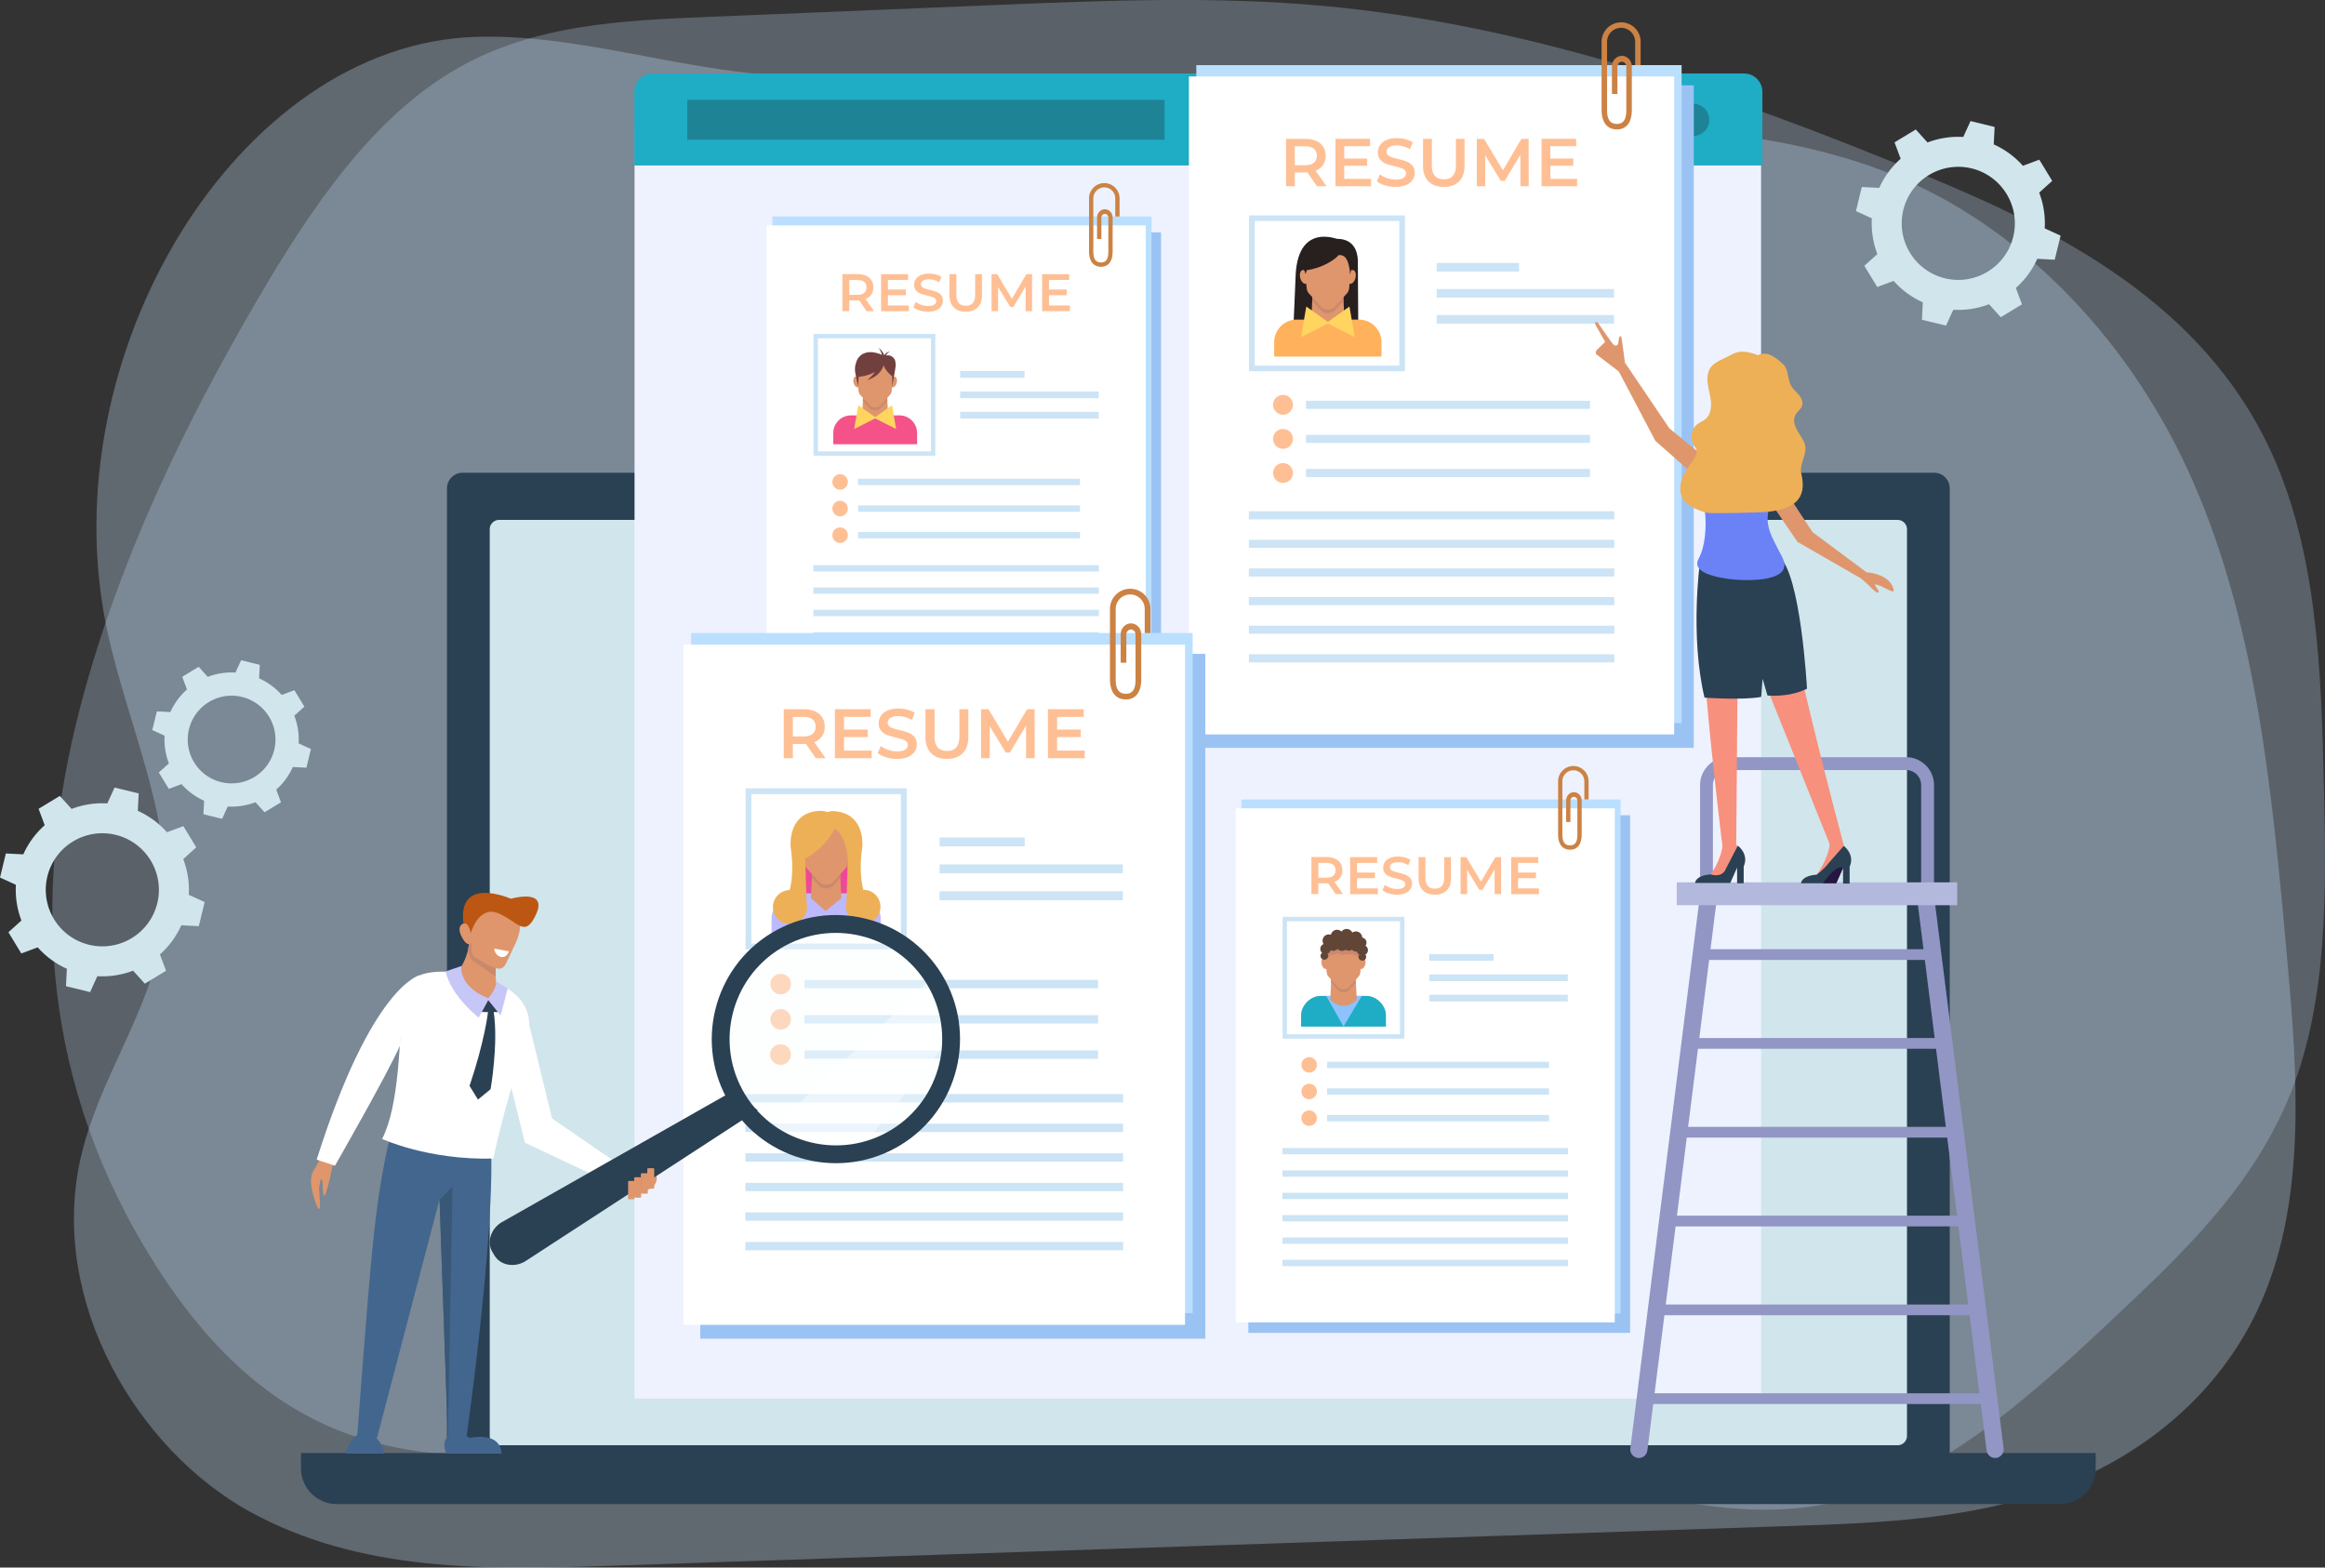 <svg width="485" height="327" fill="none" xmlns="http://www.w3.org/2000/svg"><rect width="100%" height="100%" fill="#333333" stroke="none"/><path opacity=".26" d="M16.962 146.628c8.014-30.167 21.452-57.91 36.606-83.891C64.888 43.32 77.902 24.081 95.846 14.01c15.779-8.859 33.769-9.731 51.195-10.457 20.231-.834 40.469-1.668 60.7-2.51 22.704-.935 45.462-1.877 68.119.17 42.981 3.884 84.787 18.412 125.512 35.28 28.067 11.624 58.042 26.646 72.361 57.694 9.729 21.115 10.51 46.247 11.051 70.329.487 21.463.819 43.837-6.847 63.269-7.604 19.27-22.101 33.165-36.119 46.356-18.16 17.084-37.34 34.732-60.128 39.451-21.213 4.395-42.719-3.004-63.73-8.596-63.567-16.922-125.45-13.531-189.481-3.769-40.508 6.171-70.947 2.943-96.75-38.478-22.07-35.427-25.902-74.198-14.767-116.121z" fill="#CAE5FF"/><path opacity=".3" d="M267.808 19.749c23.801 1.63 47.571 3.784 71.341 5.947 18.933 1.722 38.105 3.498 56.056 10.882 25.749 10.589 47.965 32.886 61.118 61.331 14.234 30.778 17.626 66.784 20.756 101.725 2.172 24.251 4.104 50.14-5.309 71.789-8.57 19.71-25.509 32.724-43.328 39.165-17.813 6.441-36.683 7.113-55.291 7.746-81.913 2.765-163.826 5.523-245.731 8.288-25.593.865-52.254 1.475-75.475-11.385-23.221-12.859-41.644-43.59-35.238-73.148 3.702-17.084 14.86-31.094 17.356-48.487 3.06-21.286-7.403-41.598-11.8-62.552C10.386 74.353 49.41 9.338 99.145 7.692c20.965-.695 42.154 6.836 63.127 8.056 35.153 2.054 70.375 1.591 105.536 4z" fill="#CAE5FF"/><path d="M41.466 193.2l1.229-5.028-3.315-1.514a18.01 18.01 0 00-1.152-7.453l2.713-2.448-2.69-4.425-3.423 1.274a17.915 17.915 0 00-6.081-4.464l.185-3.638-5.03-1.228-1.515 3.313a18.049 18.049 0 00-7.457 1.151l-2.45-2.711-4.428 2.688 1.275 3.422a17.909 17.909 0 00-4.466 6.078l-3.64-.186L0 183.052l3.315 1.513a18.005 18.005 0 001.152 7.453l-2.713 2.449 2.69 4.425 3.423-1.274a17.928 17.928 0 006.081 4.464l-.185 3.638 5.03 1.228 1.515-3.314c2.496.147 5.03-.231 7.457-1.15l2.442 2.711 4.428-2.688-1.275-3.422a17.918 17.918 0 004.467-6.078l3.64.193zm-23.036 3.839c-6.313-1.615-10.123-8.033-8.515-14.343 1.615-6.31 8.036-10.117 14.35-8.511 6.313 1.614 10.123 8.033 8.516 14.343-1.608 6.31-8.037 10.125-14.35 8.511zM428.619 54.18l1.229-5.028-3.315-1.514a18.014 18.014 0 00-1.151-7.453l2.712-2.449-2.689-4.425-3.424 1.274a17.927 17.927 0 00-6.081-4.464l.185-3.638-5.03-1.228-1.515 3.314a18.033 18.033 0 00-7.457 1.15l-2.45-2.71-4.428 2.687 1.275 3.422a17.924 17.924 0 00-4.466 6.078l-3.64-.185-1.221 5.02 3.315 1.514a17.998 17.998 0 001.152 7.453l-2.713 2.448 2.689 4.426 3.424-1.275a17.929 17.929 0 006.081 4.464l-.185 3.638 5.031 1.228 1.514-3.313a18.035 18.035 0 007.457-1.151l2.442 2.71 4.428-2.687-1.275-3.421a17.914 17.914 0 004.467-6.079l3.639.194zm-23.036 3.838c-6.313-1.614-10.123-8.032-8.515-14.342 1.615-6.31 8.036-10.118 14.35-8.512 6.313 1.615 10.123 8.033 8.516 14.343-1.608 6.31-8.037 10.125-14.351 8.511zM63.915 160.144l.95-3.9-2.573-1.174a13.83 13.83 0 00-.896-5.777l2.102-1.892-2.087-3.43-2.65.989a13.88 13.88 0 00-4.714-3.46l.147-2.819-3.903-.958-1.174 2.572a13.855 13.855 0 00-5.78.896l-1.894-2.101-3.43 2.086.988 2.649a13.868 13.868 0 00-3.462 4.711l-2.82-.147-.959 3.9 2.574 1.174a13.834 13.834 0 00.896 5.778l-2.102 1.892 2.087 3.429 2.65-.989a13.868 13.868 0 004.714 3.46l-.147 2.819 3.903.958 1.174-2.572a13.84 13.84 0 005.78-.896l1.894 2.101 3.43-2.085-.988-2.649a13.872 13.872 0 003.462-4.712l2.828.147zm-17.866 2.981c-4.9-1.251-7.851-6.232-6.6-11.121 1.252-4.889 6.237-7.847 11.128-6.596 4.9 1.251 7.851 6.233 6.6 11.122-1.252 4.889-6.229 7.847-11.128 6.595z" fill="#D1E5EC"/><path d="M403.458 311.321H96.502a3.27 3.27 0 01-3.26-3.259V101.871a3.27 3.27 0 013.26-3.259h306.956a3.27 3.27 0 013.261 3.259v206.191c-.007 1.792-1.476 3.259-3.261 3.259z" fill="#2A4053"/><path d="M395.847 301.482H104.114a1.962 1.962 0 01-1.955-1.954V110.406c0-1.074.881-1.954 1.955-1.954h291.733c1.074 0 1.955.88 1.955 1.954v189.122a1.962 1.962 0 01-1.955 1.954z" fill="#D1E5EC"/><path d="M62.787 303.104v3.221c0 4.085 3.346 7.422 7.426 7.422H429.74c4.088 0 7.426-3.345 7.426-7.422v-3.221H62.786z" fill="#2A4053"/><path d="M367.363 25.456H132.366V291.75h234.997V25.456z" fill="#EEF2FF"/><path d="M367.641 34.523V19.162c0-2.109-1.723-3.839-3.825-3.839H136.145c-2.102 0-3.825 1.73-3.825 3.839v15.361h235.321z" fill="#1FACC5"/><path d="M242.933 20.838h-99.57v8.318h99.57v-8.318z" fill="#1F8396"/><path d="M341.854 28.36a3.36 3.36 0 10-3.362-3.36 3.36 3.36 0 003.362 3.36z" fill="#9CB777"/><path d="M333.871 25a3.363 3.363 0 01-3.361 3.36 3.363 3.363 0 01-3.362-3.36 3.363 3.363 0 013.362-3.36 3.363 3.363 0 013.361 3.36z" fill="#FFCF61"/><path d="M353.198 28.36a3.36 3.36 0 10-3.362-3.36 3.36 3.36 0 003.362 3.36z" fill="#1F8396"/><path d="M340.046 170.061h-79.641v107.98h79.641v-107.98z" fill="#9AC3F4"/><path d="M338.052 166.771H258.96V274.01h79.092V166.771z" fill="#BBDFFF"/><path d="M336.846 168.617h-79.092v107.239h79.092V168.617z" fill="#fff"/><path d="M294.391 220.085c.317 1.506 1.499 2.626 2.905 2.626 1.407 0 2.589-1.12 2.906-2.626h-5.811z" fill="#fff"/><path d="M278.627 186.512l-1.577-2.263c-.069.008-.162.008-.301.008h-1.747v2.247h-1.437v-7.723h3.176c.672 0 1.252.108 1.746.332.495.224.881.54 1.144.95.263.409.394.903.394 1.467 0 .579-.139 1.081-.425 1.499a2.507 2.507 0 01-1.221.934l1.778 2.533h-1.53v.016zm-.518-6.109c-.325-.263-.796-.394-1.422-.394h-1.677v3.081h1.677c.626 0 1.097-.131 1.422-.401.324-.271.487-.649.487-1.143 0-.495-.163-.881-.487-1.143zm9.327 4.912v1.204h-5.796v-7.723h5.641v1.205h-4.203v2.008h3.732v1.182h-3.732v2.131h4.358v-.007zm2.272 1.058c-.556-.17-.997-.394-1.322-.672l.495-1.112c.317.247.703.455 1.167.61.464.154.919.239 1.383.239.572 0 1.005-.092 1.283-.278.286-.185.425-.425.425-.726a.696.696 0 00-.24-.548 1.612 1.612 0 00-.602-.34c-.24-.085-.572-.17-.997-.278a11.615 11.615 0 01-1.43-.417 2.264 2.264 0 01-.935-.657c-.263-.301-.394-.702-.394-1.204 0-.425.116-.811.348-1.167.232-.347.579-.625 1.051-.834.463-.208 1.043-.309 1.715-.309.472 0 .935.062 1.391.178.456.116.85.286 1.183.51l-.456 1.112a4.706 4.706 0 00-1.059-.456 4.115 4.115 0 00-1.074-.154c-.564 0-.989.092-1.268.285-.278.193-.417.448-.417.765a.67.67 0 00.24.541c.154.139.355.247.602.332.24.077.572.17.997.278.572.131 1.044.27 1.414.417.371.147.681.363.943.656.263.294.394.688.394 1.19 0 .425-.116.811-.347 1.158-.232.348-.58.618-1.051.827-.472.208-1.044.309-1.724.309a5.834 5.834 0 01-1.715-.255zm7.102-.649c-.595-.602-.897-1.46-.897-2.572v-4.356h1.438v4.302c0 1.514.656 2.271 1.962 2.271s1.955-.757 1.955-2.271v-4.302h1.415v4.356c0 1.12-.294 1.977-.889 2.572-.595.602-1.422.896-2.488.896-1.067.008-1.901-.294-2.496-.896zm14.976.788l-.008-5.121-2.542 4.24h-.642l-2.542-4.17v5.051h-1.368v-7.724h1.182l3.068 5.121 3.014-5.121h1.182l.008 7.724h-1.352zm9.242-1.197v1.204h-5.796v-7.723h5.641v1.205h-4.203v2.008h3.732v1.182h-3.732v2.131h4.358v-.007zm-46.319 42.37a1.614 1.614 0 11-3.228 0 1.614 1.614 0 013.228 0z" fill="#FFBF94"/><path d="M323.13 227.029h-46.296v1.32h46.296v-1.32z" fill="#CCE4F5"/><path d="M274.709 222.132a1.614 1.614 0 11-3.228 0 1.614 1.614 0 013.228 0z" fill="#FFBF94"/><path d="M323.13 221.475h-46.296v1.321h46.296v-1.321z" fill="#CCE4F5"/><path d="M273.086 234.86a1.615 1.615 0 100-3.23 1.615 1.615 0 000 3.23z" fill="#FFBF94"/><path d="M323.13 232.589h-46.296v1.321h46.296v-1.321z" fill="#CCE4F5"/><path d="M289.113 214.146v-2.379c0-2.047-1.978-4.024-4.026-4.024h-9.652c-2.048 0-4.026 1.977-4.026 4.024v2.379h17.704z" fill="#1FACC5"/><path d="M284.075 207.743l-3.895.031-.008-.038-3.524.023 3.617 6.364v-.008l3.81-6.372z" fill="#8EC2FE"/><path d="M276.988 200.73c.193.611.062 1.229-.286 1.375-.347.147-.788-.231-.973-.849-.194-.61-.062-1.228.286-1.375.347-.139.788.239.973.849zm6.53 0c-.193.611-.062 1.229.286 1.375.348.147.788-.231.974-.849.193-.61.062-1.228-.286-1.375-.348-.139-.781.239-.974.849zm-.719 3.322h-5.084l-.217 4.502s2.682 2.866 5.526 0l-.225-4.502z" fill="#DF966C"/><path d="M282.668 201.657l.464-3.244-2.836-.2v-.008h-.078v.008l-3.129.224.765 3.22-.186 3.29 1.515 1.661s.324.355 1.035.363h.078c.711-.008 1.035-.363 1.035-.363l1.507-1.668-.17-3.283z" fill="#CA896C"/><path d="M281.478 196.768l-.68-.085-.541.904h-.039v.008l-3.979.286.51 4.935s.023.486.309.834l2.125 2.348s.324.355 1.035.363h.078c.711-.008 1.035-.363 1.035-.363l2.125-2.348c.286-.34.309-.834.309-.834l.51-4.935-2.797-1.113z" fill="#DF966C"/><path d="M284.314 199.587a5.676 5.676 0 01-.34-1.668 4.44 4.44 0 01.201-1.506 1.316 1.316 0 00-1.314-1.282c-.278 0-.533.085-.749.239a1.312 1.312 0 00-2.257-.208 1.322 1.322 0 00-.919-.379c-.634 0-1.159.448-1.291 1.043a1.301 1.301 0 00-.425-.077c-.324 0-.626.123-.85.317.077.339.131.687.147 1.042.039.788-.155 1.537-.495 2.209.325.131.634.294.92.487 0-.008-.008-.008-.008-.016.325-.131.564-.401.649-.749.163.077.348.131.549.131.355 0 .68-.154.912-.394a1.243 1.243 0 001.669.17c.193.124.425.201.672.201.24 0 .464-.069.657-.193.232.239.549.386.904.386.054 0 .101-.008.155-.015.046.278.224.51.471.633-.008.008-.015.023-.023.031.247-.147.502-.286.765-.402z" fill="#CA896C"/><path d="M285.357 198.205c0-.386-.208-.726-.517-.919.139-.178.216-.402.216-.649 0-.533-.386-.973-.897-1.058a1.31 1.31 0 00-2.063-1.043 1.311 1.311 0 00-2.256-.208 1.324 1.324 0 00-.92-.379c-.633 0-1.159.448-1.29 1.043a1.31 1.31 0 00-.425-.077c-.727 0-1.314.587-1.314 1.313 0 .262.077.502.209.703-.402.162-.68.556-.68 1.011 0 .332.146.618.378.819a.793.793 0 00.464 1.437.796.796 0 00.657-1.244c.324-.131.564-.402.649-.749.17.077.348.131.548.131.356 0 .681-.154.912-.394a1.239 1.239 0 001.67.17 1.212 1.212 0 001.329.008c.231.239.548.386.904.386.054 0 .1-.008.154-.015a.868.868 0 00.472.633.795.795 0 00.633 1.274.794.794 0 00.634-1.274c.317-.178.533-.525.533-.919z" fill="#614638"/><path d="M292.962 216.656h-25.409v-25.394h25.409v25.394zm-24.497-.911h23.585v-23.572h-23.585v23.572zm58.583-12.481h-28.909v1.398h28.909v-1.398zm-15.479-4.248h-13.43v1.398h13.43v-1.398zm15.479 8.488h-28.909v1.398h28.909v-1.398zm.031 31.975h-59.557v1.32h59.557v-1.32zm0 4.665h-59.557v1.32h59.557v-1.32zm0 4.664h-59.557v1.321h59.557v-1.321zm0 4.658h-59.557v1.32h59.557v-1.32zm0 4.665h-59.557v1.32h59.557v-1.32zm0 4.665h-59.557v1.32h59.557v-1.32z" fill="#CCE4F5"/><path d="M328.207 159.789a3.189 3.189 0 00-3.184 3.182v11.106c0 1.753.734 3.167 2.488 3.167 1.755 0 2.435-1.406 2.435-3.167v-7.082c0-.966-.727-1.746-1.623-1.746-.897 0-1.623.78-1.623 1.746v4.456h.896v-4.456c0-.433.325-.78.727-.78.402 0 .726.347.726.78v7.082c0 1.259-.278 2.271-1.538 2.271-1.259 0-1.592-1.004-1.592-2.271v-11.106a2.292 2.292 0 012.288-2.286 2.291 2.291 0 012.287 2.286v3.792h.897v-3.792a3.189 3.189 0 00-3.184-3.182z" fill="#CC8243"/><path d="M242.199 48.464h-79.641v107.981h79.641V48.465z" fill="#9AC3F4"/><path d="M240.205 45.166h-79.092v107.239h79.092V45.166z" fill="#BBDFFF"/><path d="M238.999 47.02h-79.092v107.239h79.092V47.019z" fill="#fff"/><path d="M196.552 98.48c.317 1.507 1.499 2.627 2.905 2.627 1.407 0 2.589-1.12 2.906-2.626h-5.811z" fill="#fff"/><path d="M180.787 64.915l-1.576-2.263c-.07.008-.162.008-.302.008h-1.746v2.247h-1.437v-7.723h3.176c.672 0 1.252.108 1.746.332.495.224.881.54 1.144.95.263.41.394.904.394 1.467 0 .58-.139 1.082-.425 1.499a2.507 2.507 0 01-1.221.934l1.777 2.541h-1.53v.008zm-.525-6.11c-.325-.262-.796-.393-1.422-.393h-1.677v3.081h1.677c.626 0 1.097-.13 1.422-.401.324-.27.487-.649.487-1.143 0-.502-.163-.88-.487-1.143zm9.327 4.905v1.205h-5.796v-7.723h5.642v1.204h-4.204v2.008h3.732v1.182h-3.732v2.132h4.358v-.008zm2.272 1.058c-.556-.17-.997-.394-1.321-.672l.494-1.112c.317.247.703.456 1.167.61.464.155.92.24 1.383.24.572 0 1.005-.093 1.283-.278.286-.186.425-.425.425-.726a.696.696 0 00-.24-.549 1.614 1.614 0 00-.602-.34c-.24-.077-.572-.17-.997-.278a11.668 11.668 0 01-1.43-.417 2.27 2.27 0 01-.935-.656c-.263-.301-.394-.703-.394-1.205 0-.425.116-.81.348-1.166.232-.348.579-.626 1.051-.834.463-.209 1.043-.31 1.715-.31.472 0 .935.063 1.391.178.456.116.85.286 1.183.51l-.456 1.112c-.34-.2-.688-.347-1.059-.455a4.099 4.099 0 00-1.074-.155c-.564 0-.989.093-1.267.286-.279.193-.418.448-.418.764 0 .224.078.402.24.541.162.14.355.247.603.332.239.078.571.17.996.278.572.132 1.044.27 1.415.417.371.147.68.363.942.657.263.293.394.687.394 1.19 0 .424-.115.81-.347 1.158-.232.347-.58.625-1.051.826-.472.209-1.043.31-1.723.31a5.84 5.84 0 01-1.716-.256zm7.102-.641c-.595-.602-.897-1.46-.897-2.58v-4.355h1.438v4.301c0 1.514.656 2.271 1.962 2.271s1.955-.757 1.955-2.27v-4.302h1.415v4.356c0 1.12-.294 1.977-.889 2.58-.595.602-1.422.895-2.488.895-1.067 0-1.901-.301-2.496-.896zm14.976.788l-.008-5.12-2.542 4.24h-.642l-2.542-4.171v5.051h-1.368v-7.723h1.182l3.068 5.12 3.014-5.12h1.182l.008 7.723h-1.352zm9.242-1.205v1.205h-5.796v-7.723h5.641v1.204h-4.203v2.008h3.732v1.182h-3.732v2.132h4.358v-.008zm-46.319 42.378a1.614 1.614 0 11-3.228 0 1.614 1.614 0 013.228 0z" fill="#FFBF94"/><path d="M225.283 105.432h-46.296v1.321h46.296v-1.321z" fill="#CCE4F5"/><path d="M176.862 100.535a1.614 1.614 0 11-1.615-1.614 1.61 1.61 0 011.615 1.614z" fill="#FFBF94"/><path d="M225.283 99.871h-46.296v1.321h46.296v-1.321z" fill="#CCE4F5"/><path d="M176.862 111.641a1.615 1.615 0 11-3.23 0 1.615 1.615 0 013.23 0z" fill="#FFBF94"/><path d="M225.283 110.985h-46.296v1.321h46.296v-1.321zM195.115 95.06h-25.409V69.664h25.409v25.394zm-24.497-.912h23.585V70.576h-23.585v23.572zm58.583-12.488h-28.909v1.397h28.909V81.66zm-15.479-4.249h-13.43v1.398h13.43v-1.398zm15.479 8.496h-28.909v1.398h28.909v-1.398zm.031 31.975h-59.557v1.321h59.557v-1.321zm0 4.657h-59.557v1.321h59.557v-1.321zm0 4.665h-59.557v1.321h59.557v-1.321zm0 4.665h-59.557v1.321h59.557v-1.321zm0 4.665h-59.557v1.321h59.557v-1.321zm0 4.657h-59.557v1.321h59.557v-1.321z" fill="#CCE4F5"/><path d="M230.36 38.192a3.189 3.189 0 00-3.184 3.182V52.48c0 1.754.734 3.167 2.488 3.167 1.755 0 2.435-1.406 2.435-3.167v-7.082c0-.965-.727-1.745-1.623-1.745-.897 0-1.623.78-1.623 1.745v4.456h.896v-4.456c0-.433.325-.78.727-.78.402 0 .726.347.726.78v7.082c0 1.26-.278 2.271-1.538 2.271-1.259 0-1.591-1.004-1.591-2.27V41.373a2.29 2.29 0 012.287-2.286 2.29 2.29 0 012.287 2.286v3.792h.897v-3.792a3.189 3.189 0 00-3.184-3.182z" fill="#CC8243"/><path d="M191.305 92.673v-2.348a3.686 3.686 0 00-3.679-3.676h-10.123a3.686 3.686 0 00-3.678 3.676v2.348h17.48z" fill="#F45289"/><path d="M179.334 79.427c.186.603.062 1.213-.285 1.352-.348.147-.781-.232-.966-.834-.186-.603-.062-1.213.286-1.352.347-.147.78.232.965.834zm6.445 0c-.185.603-.061 1.213.286 1.352.348.147.781-.232.966-.834.186-.603.062-1.213-.286-1.352-.347-.147-.772.232-.966.834zm-.494 7.723h-5.456l.216-4.448h5.023l.217 4.449z" fill="#DF966C"/><path d="M184.945 80.339l.456-3.198-2.806-.2v-.008h-.077v.007l-3.091.224.75 3.182-.186 3.252 1.499 1.645s.325.348 1.02.355h.078c.703-.007 1.02-.355 1.02-.355l1.491-1.645-.154-3.26z" fill="#CA896C"/><path d="M183.762 75.511l-.672-.077-.533.888h-.039v.008l-3.933.278.502 4.881s.023.487.302.819l2.101 2.317s.325.348 1.021.355h.077c.703-.007 1.02-.355 1.02-.355l2.102-2.317c.286-.332.301-.819.301-.819l.502-4.88-2.751-1.098z" fill="#DF966C"/><path d="M186.738 75.287c-.132-.61-.804-1.166-1.492-1.166-.216 0-.34.016-.456.054.186-.332.464-.672.889-.803 0 0-.711-.046-1.237.718-.386-1.035-1.182-1.529-1.182-1.529.379.448.595 1.035.711 1.49-.626-.355-1.646-.594-2.357-.594-1.344 0-2.635.649-3.045 2.255a3.712 3.712 0 00-.17.634 4.24 4.24 0 00.008 1.367h-.008l.596 2.904.131-2.008c1.445-.155 2.542-.549 3.377-1.004-.533.849-1.615 1.706-1.615 1.706 2.627-.857 3.292-2.58 3.454-3.159.085.464.541 1.352 1.777 2.34l.024 2.125.703-4.28c-.016-.015.023-.447-.108-1.05z" fill="#723F3F"/><path d="M186.939 89.499l-.866-4.982-3.516 2.502-3.516-2.502-.858 4.982 4.374-2.217 4.382 2.217z" fill="#FFD55F"/><path d="M353.329 17.802H251.402v138.202h101.927V17.802z" fill="#9AC3F4"/><path d="M350.787 13.585H249.555v137.252h101.232V13.585z" fill="#BBDFFF"/><path d="M349.234 15.949H248.01V153.2h101.224V15.949z" fill="#fff"/><path d="M294.901 81.821c.409 1.931 1.916 3.368 3.717 3.368 1.8 0 3.307-1.437 3.717-3.368h-7.434z" fill="#fff"/><path d="M274.732 38.857l-2.017-2.897a4.177 4.177 0 01-.379.016h-2.233v2.88h-1.839v-9.885h4.065c.857 0 1.599.139 2.241.425.633.285 1.12.687 1.46 1.212.34.525.51 1.15.51 1.877 0 .741-.178 1.382-.541 1.923-.363.533-.881.935-1.561 1.197l2.272 3.244h-1.978v.008zm-.665-7.824c-.417-.34-1.02-.51-1.823-.51h-2.149v3.94h2.149c.803 0 1.406-.17 1.823-.518.418-.34.618-.834.618-1.46s-.208-1.112-.618-1.452zm11.932 6.279v1.537h-7.419v-9.886h7.218V30.5h-5.386v2.571h4.775v1.514h-4.775v2.727h5.587zm2.905 1.358c-.711-.215-1.275-.501-1.684-.864l.633-1.429c.402.317.904.58 1.492.78a5.48 5.48 0 001.769.301c.734 0 1.283-.115 1.646-.355.363-.232.541-.548.541-.934 0-.286-.1-.518-.301-.696a2.125 2.125 0 00-.773-.432c-.309-.1-.734-.224-1.275-.355a15.39 15.39 0 01-1.831-.533 2.945 2.945 0 01-1.198-.842c-.332-.379-.502-.896-.502-1.545 0-.548.146-1.042.448-1.49.293-.448.742-.804 1.344-1.066.595-.263 1.329-.394 2.195-.394.603 0 1.198.077 1.777.224a5.08 5.08 0 011.515.649l-.58 1.428a5.74 5.74 0 00-1.352-.579 5.096 5.096 0 00-1.368-.2c-.726 0-1.267.123-1.615.37-.355.247-.533.572-.533.973 0 .286.1.51.301.695.201.178.456.317.773.425.309.1.734.224 1.275.355.734.17 1.337.348 1.808.533a3.08 3.08 0 011.206.842c.332.379.502.888.502 1.522 0 .548-.147 1.042-.448 1.483-.294.44-.75.795-1.352 1.058-.603.262-1.337.393-2.203.393a7.285 7.285 0 01-2.21-.316zm9.088-.826c-.765-.764-1.144-1.869-1.144-3.297V28.97h1.839v5.507c0 1.939.835 2.912 2.512 2.912 1.669 0 2.504-.973 2.504-2.912V28.97h1.808v5.577c0 1.428-.379 2.533-1.136 3.297-.757.765-1.824 1.151-3.184 1.151-1.368 0-2.434-.386-3.199-1.15zm19.172 1.012l-.015-6.55-3.254 5.423h-.819l-3.253-5.337v6.464h-1.754V28.97h1.514l3.926 6.55 3.856-6.55h1.515l.015 9.886h-1.731zm11.823-1.544v1.537h-7.418v-9.886h7.217V30.5h-5.378v2.571h4.776v1.514h-4.776v2.727h5.579zm-59.278 54.241a2.07 2.07 0 11-4.14-.001 2.07 2.07 0 014.14 0z" fill="#FFBF94"/><path d="M331.684 90.711h-59.255v1.691h59.255v-1.691z" fill="#CCE4F5"/><path d="M269.709 84.44a2.07 2.07 0 11-4.14-.001 2.07 2.07 0 014.14 0z" fill="#FFBF94"/><path d="M331.684 83.598h-59.255v1.691h59.255v-1.691z" fill="#CCE4F5"/><path d="M269.709 98.666a2.07 2.07 0 11-4.14 0 2.07 2.07 0 014.14 0z" fill="#FFBF94"/><path d="M331.684 97.817h-59.255v1.69h59.255v-1.69zM293.07 77.434h-32.518v-32.5h32.518v32.5zm-31.351-1.166h30.184V46.101h-30.184v30.167zm74.973-15.979h-37v1.791h37v-1.79zm-19.814-5.438h-17.186v1.792h17.186v-1.792zm19.814 10.867h-37v1.792h37v-1.792zm.046 40.926h-76.225v1.692h76.225v-1.692zm0 5.963h-76.225v1.684h76.225v-1.684zm0 5.97h-76.225v1.691h76.225v-1.691zm0 5.97h-76.225v1.692h76.225v-1.692zm0 5.97h-76.225v1.684h76.225v-1.684zm0 5.97h-76.225v1.684h76.225v-1.684z" fill="#CCE4F5"/><path d="M338.176 4.657a4.086 4.086 0 00-4.081 4.078v14.211c0 2.248.943 4.047 3.192 4.047s3.114-1.8 3.114-4.047v-9.06c0-1.235-.927-2.231-2.071-2.231-1.144 0-2.079 1.004-2.079 2.232v5.707h1.144v-5.707c0-.549.417-1.004.927-1.004s.928.448.928 1.004v9.06c0 1.613-.356 2.903-1.971 2.903-1.615 0-2.04-1.29-2.04-2.904V8.727a2.931 2.931 0 012.929-2.927 2.931 2.931 0 012.929 2.927v4.858h1.143V8.727c.016-2.247-1.816-4.07-4.064-4.07z" fill="#CC8243"/><path d="M279.616 50.102s-8.678-4.055-9.328 7.05l-.486 11.347 7.379-.078 2.435-18.32z" fill="#281F1F"/><path d="M277.947 49.94s5.556-1.298 5.308 5.267l.078 12.403-4.057-.486-1.329-17.185z" fill="#281F1F"/><path d="M288.186 74.384v-3.005a4.727 4.727 0 00-4.714-4.71h-12.959c-2.589 0-4.714 2.115-4.714 4.71v3.005h22.387z" fill="#FFB15C"/><path d="M272.87 57.431c.239.772.077 1.552-.364 1.738-.44.185-.997-.294-1.236-1.066-.24-.772-.077-1.553.363-1.738.448-.193.997.286 1.237 1.066zm8.253 0c-.24.772-.078 1.552.363 1.738.44.185.997-.294 1.236-1.066.24-.772.077-1.553-.363-1.738-.44-.193-.997.286-1.236 1.066zm-.634 9.886h-6.978l.27-5.692h6.43l.278 5.692z" fill="#DF966C"/><path d="M280.048 58.597l.58-4.093-3.586-.255v-.008h-.092v.008l-3.957.286.966 4.07-.232 4.163 1.917 2.1s.409.449 1.306.456h.092c.897-.007 1.306-.455 1.306-.455l1.909-2.101-.209-4.17z" fill="#CA896C"/><path d="M278.542 52.419l-.858-.1-.68 1.142h-.047v.008l-5.03.363.641 6.24s.031.618.394 1.05l2.689 2.966s.41.449 1.306.456v.008h.093v-.008c.897-.007 1.306-.456 1.306-.456l2.689-2.965c.364-.433.387-1.05.387-1.05l.641-6.241-3.531-1.413z" fill="#DF966C"/><path d="M282.344 52.125c-.17-.788-1.028-1.498-1.909-1.498-.278 0-1.785-.672-1.638-.085-.804-.448-2.11-.765-3.014-.765-1.723 0-3.377.826-3.895 2.889-.093.27-.162.54-.216.81-.116.626-.07 1.244.007 1.746l-.007-.008.664 1.931.255-.788c3.246-.447 5.812-2.139 6.669-3.15 1.074-.055 1.87.432 2.272 2.996l.101 1.058.827-3.808c.007 0 .061-.548-.116-1.328z" fill="#281F1F"/><path d="M282.599 70.321l-1.098-6.38-4.505 3.206-4.497-3.205-1.105 6.38 5.602-2.843 5.603 2.842z" fill="#FFD55F"/><path d="M251.433 136.395H146.075v142.851h105.358V136.395z" fill="#9AC3F4"/><path d="M248.79 132.039H144.159V273.91H248.79V132.039z" fill="#BBDFFF"/><path d="M247.198 134.487H142.567v141.871h104.631V134.487z" fill="#fff"/><path d="M191.034 202.569c.425 1.992 1.986 3.475 3.849 3.475 1.862 0 3.423-1.483 3.848-3.475h-7.697z" fill="#fff"/><path d="M170.185 158.16l-2.086-2.989a4.374 4.374 0 01-.394.015h-2.311v2.974h-1.901v-10.218h4.204c.888 0 1.653.146 2.31.44.657.293 1.159.71 1.515 1.259.348.548.525 1.189.525 1.938 0 .773-.185 1.429-.564 1.985-.378.556-.912.966-1.615 1.244l2.349 3.359h-2.032v-.007zm-.688-8.087c-.425-.347-1.058-.525-1.885-.525h-2.218v4.07h2.218c.827 0 1.453-.177 1.885-.533.425-.355.642-.857.642-1.513 0-.649-.217-1.143-.642-1.499zm12.334 6.495v1.591h-7.666v-10.218h7.465v1.591h-5.564v2.657h4.938v1.56h-4.938v2.819h5.765zm3.006 1.406c-.735-.224-1.314-.518-1.747-.888l.657-1.475c.417.332.935.602 1.538.811.61.208 1.221.316 1.831.316.758 0 1.329-.123 1.7-.363.379-.239.564-.564.564-.965a.948.948 0 00-.316-.726 2.151 2.151 0 00-.796-.448 15.504 15.504 0 00-1.314-.363 15.677 15.677 0 01-1.893-.556 3.155 3.155 0 01-1.244-.865c-.348-.394-.518-.927-.518-1.599 0-.564.154-1.081.456-1.537.309-.463.772-.826 1.391-1.104.618-.271 1.375-.41 2.272-.41a7.34 7.34 0 011.839.232c.603.154 1.12.378 1.561.672l-.603 1.475a5.698 5.698 0 00-1.399-.595 5.122 5.122 0 00-1.414-.2c-.749 0-1.306.123-1.669.378s-.549.587-.549 1.004a.92.92 0 00.317.718c.209.186.472.332.796.441.325.108.757.231 1.314.363.757.177 1.383.355 1.87.548a3.29 3.29 0 011.252.865c.348.386.518.911.518 1.575a2.72 2.72 0 01-.456 1.53c-.31.455-.773.818-1.391 1.096-.626.271-1.384.41-2.28.41a8.083 8.083 0 01-2.287-.34zm9.396-.857c-.788-.796-1.182-1.931-1.182-3.406v-5.762h1.901v5.692c0 2.008.866 3.005 2.597 3.005 1.723 0 2.581-1.005 2.581-3.005v-5.692H202v5.762c0 1.483-.394 2.618-1.175 3.406-.78.795-1.885 1.189-3.292 1.189-1.414 0-2.511-.394-3.3-1.189zm19.814 1.042l-.015-6.773-3.362 5.607h-.85l-3.362-5.514v6.68h-1.808v-10.218h1.561l4.057 6.774 3.988-6.774h1.561l.015 10.218h-1.785zm12.225-1.591v1.591h-7.666v-10.218h7.465v1.591h-5.564v2.657h4.938v1.56h-4.938v2.819h5.765zm-61.28 56.064a2.14 2.14 0 11-4.28 0 2.14 2.14 0 014.28 0z" fill="#FFBF94"/><path d="M229.054 211.76h-61.249v1.745h61.249v-1.745z" fill="#CCE4F5"/><path d="M164.992 205.28a2.14 2.14 0 11-4.28-.001 2.14 2.14 0 014.28.001z" fill="#FFBF94"/><path d="M229.054 204.407h-61.249v1.745h61.249v-1.745z" fill="#CCE4F5"/><path d="M164.992 219.985a2.139 2.139 0 01-2.14 2.139 2.14 2.14 0 110-4.278 2.134 2.134 0 012.14 2.139z" fill="#FFBF94"/><path d="M229.054 219.112h-61.249v1.746h61.249v-1.746zm-39.912-21.077h-33.615v-33.597h33.615v33.597zm-32.41-1.205h31.196v-31.179h-31.196v31.179zm77.499-16.52h-38.243v1.854h38.243v-1.854zm-20.478-5.615h-17.765v1.854h17.765v-1.854zm20.478 11.238h-38.243v1.853h38.243v-1.853zm.047 42.293h-78.791v1.745h78.791v-1.745zm0 6.171h-78.791v1.745h78.791v-1.745zm0 6.171h-78.791v1.745h78.791v-1.745zm0 6.171h-78.791v1.745h78.791v-1.745zm0 6.163h-78.791v1.745h78.791v-1.745zm0 6.171h-78.791v1.745h78.791v-1.745z" fill="#CCE4F5"/><path d="M235.762 122.809a4.225 4.225 0 00-4.22 4.217v14.69c0 2.325.974 4.186 3.3 4.186 2.326 0 3.222-1.861 3.222-4.186v-9.368c0-1.275-.958-2.31-2.14-2.31-1.182 0-2.148 1.035-2.148 2.31v5.9h1.182v-5.9c0-.572.433-1.035.958-1.035.526 0 .958.463.958 1.035v9.368c0 1.668-.363 3.005-2.032 3.005s-2.11-1.329-2.11-3.005v-14.69a3.033 3.033 0 013.03-3.027 3.033 3.033 0 013.029 3.027v5.021h1.19v-5.021a4.224 4.224 0 00-4.219-4.217z" fill="#CC8243"/><path d="M178.415 178.078h-11.491v10.72h11.491v-10.72z" fill="#EF4898"/><path d="M183.716 194.567v-3.05c0-2.634-3.307-5.175-5.942-5.175h-10.881c-2.635 0-5.942 2.541-5.942 5.175v3.05h22.765z" fill="#BDB9FF"/><path d="M168.145 177.321c.247.788.077 1.576-.371 1.761-.448.185-1.012-.301-1.252-1.089-.247-.788-.077-1.576.371-1.761.441-.185 1.005.301 1.252 1.089z" fill="url(#paint0_linear)"/><path d="M176.537 177.321c-.247.788-.077 1.576.371 1.761.448.185 1.012-.301 1.252-1.089.247-.788.077-1.576-.371-1.761-.448-.185-1.012.301-1.252 1.089z" fill="url(#paint1_linear)"/><path d="M175.509 187.377l-3.299 2.68-3.037-2.68.278-5.785h5.772l.286 5.785z" fill="#DF966C"/><path d="M175.069 178.904l.958-4.564-3.647-.263v-.008h-.093v.008l-4.018.286 1.321 4.348-.216 4.418 1.584 1.745s.417.456 1.329.464h.093c.912-.008 1.329-.464 1.329-.464l1.584-1.768-.224-4.202z" fill="#CA896C"/><path d="M173.91 172.231l-.873-.108-.696 1.159h-.046v.007l-5.116.363.657 6.349s.031.633.394 1.066l2.736 3.02s.417.455 1.329.463v.008h.092v-.008c.912-.008 1.33-.463 1.33-.463l2.735-3.02c.371-.44.394-1.066.394-1.066l.657-6.349-3.593-1.421z" fill="#DF966C"/><path d="M174.319 172.54s-1.932 4.279-6.352 6.542l.317 10.303s0 2.294-2.488 2.873c0 0-4.552-1.004-1.77-4.734 0 0 2.009-3.252.912-10.821 0 0-.811-7.414 6.275-7.561 0 0 1.854-.062 2.874 1.39l.232 2.008z" fill="#EDB057"/><path d="M168.33 189.215a3.546 3.546 0 01-3.547 3.545 3.546 3.546 0 113.547-3.545zm2.172-16.737s5.456-2.247 6.352 6.542l-.317 10.303s0 2.294 2.488 2.873c0 0 4.552-1.004 1.77-4.742 0 0-2.009-3.252-.912-10.82 0 0 .765-7.291-6.321-7.438 0 0-1.391.062-2.828 1.259l-.232 2.023z" fill="#EDB057"/><path d="M176.491 189.153a3.546 3.546 0 003.547 3.545 3.546 3.546 0 100-7.09 3.54 3.54 0 00-3.547 3.545z" fill="#EDB057"/><path d="M341.645 304.116a1.797 1.797 0 01-1.553-2.001l14.613-116.036a1.797 1.797 0 012.001-1.552 1.797 1.797 0 011.554 2l-14.613 116.036a1.793 1.793 0 01-2.002 1.553zm74.765 0a1.797 1.797 0 001.553-2.001L403.35 186.079a1.79 1.79 0 00-3.555.448l14.613 116.036a1.797 1.797 0 002.002 1.553z" fill="#9196C4"/><path d="M357.317 188.381v-24.615a3.138 3.138 0 013.137-3.135h37.162a3.139 3.139 0 013.138 3.135v24.615h2.689v-24.615c0-3.205-2.612-5.815-5.819-5.815h-37.162c-3.207 0-5.819 2.61-5.819 5.815v24.615h2.674z" fill="#9196C4"/><path d="M408.28 184.056h-58.505v4.773h58.505v-4.773z" fill="#B3B9DD"/><path d="M403.242 198.004h-48.584v2.24h48.584v-2.24zm2.488 18.528h-53.56v2.24h53.56v-2.24zm2.481 18.529h-58.537v2.24h58.537v-2.24zm2.488 18.528h-63.513v2.24h63.513v-2.24zm2.488 18.529h-68.489v2.239h68.489v-2.239zm2.489 18.52h-73.467v2.24h73.467v-2.24z" fill="#9196C4"/><path d="M348.229 89.344l-9.242-13.663s-.008-.023-.016-.023c-.409.595-.85 1.166-1.344 1.707l7.681 14.59 19.512 17.215 1.577-4.889-18.168-14.937zm20.865 7.97l9.01 13.694 11.259 8.372s4.119.185 5.386 2.866c1.268 2.68-1.893-.302-3.724-.34l.85 1.367s.363 1.398-2.172-1.298l-1.468-1.305-13.276-7.631-8.099-11.886 2.234-3.839z" fill="#DF966C"/><path d="M362.177 176.124l.387.703-2.574 5.661-2.573.734-.556-.827s2.21-3.004 2.511-6.279l.773-2.433 2.032 2.441z" fill="#F7907C"/><path d="M371.203 118.106s.85 10.789 13.647 59.13l-2.681.077-19.605-48.858-.387 48.565-2.805-.008s-6.475-51.376-4.088-59.254l15.919.348z" fill="#F7907C"/><path d="M354.612 117.295s-2.117 15.246.951 28.229c0 0 7.882.579 11.823-.147l.293-3.792 1.02 3.499s4.452.471 8.246-1.422c0 0-1.314-24.29-5.912-27.611l-16.421 1.244z" fill="#2A4053"/><path d="M361.582 89.63s-4.899.077-6.143 4.194c0 0-.703 3.058-1.422 4.865-.726 1.815.054 3.985.981 5.437.935 1.452 1.399 8.705-.672 12.435-2.071 3.731 7.674 4.348 7.674 4.348s12.804 1.19 9.767-4.711c-3.029-5.908-4.428-7.306-1.167-14.605 3.269-7.298 2.543-11.855-9.018-11.963z" fill="#6B82F7"/><path d="M365.469 82.532s-2.102 4.024.642 8.218c0 0 .865.772-1.09 1.76-2.589 1.313-6.669 1.39-5.038-1.961 0 0 .749-1.429.44-4.936l5.046-3.081z" fill="#DF966C"/><path d="M366.783 80.755c-.425-.332-.92-.51-1.383.364.695-6.395-5.1-6.18-6.538-4.735 0 0-3.454 1.19-1.793 6.843l.897 2.88s.224 1.059 1.059 1.19c0 0 .749.147 1.978-.278l2.511-.873s.85-.432.943-1.436l.124-.958.154.147c.557.425 1.152-.07 1.847-.973.688-.92.757-1.738.201-2.17z" fill="#DF966C"/><path d="M370.724 91.83s2.628 1.924 3.593 8.141c0 0-1.715 1.97-5.108 1.614l-1.414-3.181 2.929-6.573z" fill="#FFCF61"/><path d="M366.551 74.353c.332-.548 1.098-.587 1.731-.572 1.167.039 2.875 1.39 3.709 2.217 1.16 1.143.858 3.112 1.67 4.526.401.695 1.043 1.205 1.561 1.815.517.61.935 1.413.726 2.193-.224.827-1.066 1.329-1.453 2.093-.572 1.128-.015 2.495.657 3.569.672 1.073 1.507 2.17 1.484 3.436-.023 1.483-1.26 3.63-.904 5.067 1.414 5.715-1.863 7.546-7.226 8.094-1.476.147-10.563.324-12.039.216-1.476-.1-4.498-1.521-5.309-2.757-.796-1.228-.796-2.842-.332-4.225.463-1.39 1.329-2.595 2.194-3.776.541-.734 1.128-1.63.842-2.495-.123-.37-.386-.68-.595-1.02-.819-1.359-.44-3.313.827-4.27.533-.402 1.175-.634 1.685-1.059 1.414-1.189 1.283-3.383.881-5.182-.402-1.8-.912-3.823.062-5.39.842-1.368 2.89-1.963 4.273-2.766 2.164-1.251 3.995-.61 6.12.155l-.564.13z" fill="#EDB057"/><path d="M362.517 176.402s2.38 1.722 1.221 4.348v3.499h-1.375v-3.267l-1.422 3.205h-7.349s0-1.545 3.269-1.792c0 0 1.885.726 2.905-.68l2.751-5.313z" fill="#2A4053"/><path d="M384.278 176.178l.387.703-2.574 5.661-2.573.734-.556-.827s2.442-3.19 2.743-6.457l.541-2.255 2.032 2.441z" fill="#F7907C"/><path d="M384.618 176.456s2.38 1.722 1.221 4.356v3.499h-1.375v-3.267l-1.422 3.205h-7.349s0-1.545 3.269-1.792c0 0 1.568-1.128 2.589-2.526l3.067-3.475z" fill="#2A4053"/><path d="M384.464 181.028s-1.337-.896-4.165 3.19l2.751.015 1.414-3.205z" fill="#25173F"/><path d="M338.971 75.658l-.71-5.22s-.449-1.306-.711 1.235c0 0-.379 1.05-1.268-.131-.888-1.182-2.959-4.225-2.959-4.225s-.827-.58-.503.425l2.017 3.583-1.584 1.522s-.58.486-.294 1.027l5.039 3.854.973-2.07z" fill="#DF966C"/><path d="M83.072 229.948c-4.544 18.76-4.86 20.521-8.578 69.974l4.165-.039 13.03-49.692 1.73 50.117 3.887-.44c.371-2.727 8.269-58.984 3.864-68.731l-18.098-1.189z" fill="#43668E"/><path d="M93.434 299.875l-1.738-49.584 2.697-2.819-.959 52.403z" fill="#395777"/><path d="M72.122 303.227c.41-2.046 2.063-4.479 4.041-4.479 1.978 0 3.632 2.433 4.042 4.479h-8.083zm23.6-4.309s-2.573 2.34 1.159.177c0 0-.433.155 1.175.842 0 0 6.274-1.49 6.576 3.283H93.133s-1.004-1.9 0-3.19c-.008 0 1.283-2.734 2.589-1.112z" fill="#43668E"/><path d="M99.076 203.519s-14.66-3.8-15.162 4.804c-.502 8.603-.634 22.374-4.204 29.263 0 0 9.668 4.457 23.199 4.086 0 0 2.04-10.148 6.846-24.722 0 .015 4.567-9.747-10.68-13.431z" fill="#fff"/><path d="M97.862 195.27s.541 4.549-3.353 8.596c0 0-1.136.479.803 1.97 2.574 1.992 9.583 4.255 8.485.224 0 0-.834-2.047-.147-6.148l-5.788-4.642z" fill="#DF966C"/><path d="M97.685 197.881s-.186 1.753 1.159 2.734l4.544 3.097s-.039-2.124.092-2.51l-5.401-5.028-.24.648s-.1.788-.154 1.059z" fill="#CA896C"/><path d="M126.679 242.414l1.082.672s9.304.54 5.996 1.212c-3.3.672-2.225 1.143-.201 1.213 2.025.069 2.295-.672 2.295-.672s1.144-1.553 1.144 1.011c0 2.565-4.181 3.167-5.865 2.696 0 0-2.357-.811-3.91-2.356l-2.558-1.282 2.017-2.494z" fill="#DF966C"/><path d="M110.057 212.377l5.1 20.938 13.546 9.299-2.024 3.839-17.187-8.086-3.029-12.288 3.594-13.702z" fill="#fff"/><path d="M96.495 192.729c.571-.286 1.19-.386 1.53.726.602-7.607 7.318-6.078 8.67-4.07 0 0 3.694 1.892.502 8.117l-1.607 3.414s-.495 1.182-1.491 1.151c0 0-.905 0-2.241-.757l-2.736-1.576s-.889-.687-.78-1.884l.069-1.143a2.1 2.1 0 01-.216.131c-.742.378-1.33-.34-1.94-1.545-.603-1.212-.502-2.185.24-2.564z" fill="#DF966C"/><path d="M106.17 198.452c-.302.796-.866 1.321-1.615 1.182-.75-.147-1.446-.912-1.438-1.761l3.053.579z" fill="#fff"/><path d="M101.819 208.245s1.669-1.784 1.715-3.483l2.381 1.39-1.476 5.638-2.674-2.95-1.924 3.437s-5.757-4.51-6.886-9.631l3.3-1.135c.023-.008-.82 4.085 5.564 6.734z" fill="#C6C6F7"/><path d="M101.842 208.632l-1.337 2.471 1.291.023s-.649 5.939-3.849 15.393l1.755 2.85 2.635-2.163s1.646-9.36.657-16.095l.873.007-2.025-2.486z" fill="#2A4053"/><path d="M98.21 194.66s1.6-5.878 5.742-4.148c4.142 1.738 5.525 5.283 7.859.248 2.573-5.553-5.232-3.283-5.232-3.283s-11.213-4.981-9.907 5.183c.008 0 .982-.564 1.538 2z" fill="#BC5713"/><path d="M69.51 242.529s-1.994 10.396-2.148 5.631c-.155-4.758-.804-.394-.804-.394l.224 3.792s-.108 2.271-1.352-1.923c-1.245-4.194.023-5.499.023-5.499l1.437-2.603 2.62.996z" fill="#DF966C"/><path d="M87.507 203.465s-9.922 2.008-21.451 38.439l3.817 1.259s10.935-19.069 13.539-25.001l.927-9.052 3.168-5.645z" fill="#fff"/><path opacity=".39" d="M187.186 237.996c-10.1 6.14-22.951 4.016-30.617-4.433.046-.031.101-.062.147-.093a7.727 7.727 0 01-.611-.433 24.404 24.404 0 01-2.295-3.166 22.55 22.55 0 01-.927-1.692c-.008-.038-.015-.069-.015-.108-.008.008-.024.008-.031.016-5.587-11.168-1.762-24.978 9.103-31.581 11.444-6.959 26.413-3.314 33.375 8.117 6.963 11.454 3.315 26.414-8.129 33.373z" fill="#FAFDFF"/><path d="M158.076 231.57a8.127 8.127 0 01-.773-.541c-.827-.641-1.53-1.506-2.086-2.386a4.519 4.519 0 01-.665-1.993c-.124.07-.247.139-.371.216l-49.534 28.098c-2.295 1.39-3.153 4.194-1.916 6.225l.448.742c1.236 2.031 4.127 2.548 6.414 1.158l47.733-31.056c.263-.154.51-.309.75-.463z" fill="#2A4053"/><path opacity=".4" d="M194.473 203.928l3.902 12.543-19.52 23.873-18.144-4.588 33.762-31.828z" fill="url(#paint2_linear)"/><path d="M152.242 230.218c-7.427-12.195-3.54-28.159 8.662-35.573 12.202-7.423 28.175-3.538 35.594 8.657 7.426 12.196 3.539 28.16-8.663 35.574-12.202 7.422-28.167 3.538-35.593-8.658zm41.08-24.977c-6.36-10.442-20.03-13.771-30.486-7.414-10.448 6.356-13.778 20.019-7.418 30.461 6.359 10.442 20.03 13.77 30.477 7.414 10.456-6.356 13.786-20.019 7.427-30.461z" fill="#2A4053"/><path d="M132.173 250.176h-.981a.164.164 0 01-.163-.163v-3.506c0-.085.07-.162.163-.162h.981c.085 0 .162.069.162.162v3.506a.169.169 0 01-.162.163z" fill="#DF966C"/><path d="M133.564 249.828h-1.097a.175.175 0 01-.178-.178v-3.908c0-.1.077-.177.178-.177h1.097c.1 0 .178.077.178.177v3.908a.18.18 0 01-.178.178z" fill="#DF966C"/><path d="M134.955 249.002h-1.097a.175.175 0 01-.178-.178v-3.908c0-.101.077-.178.178-.178h1.097c.1 0 .178.077.178.178v3.908c0 .1-.078.178-.178.178z" fill="#DF966C"/><path d="M136.3 247.959h-1.098a.175.175 0 01-.178-.178v-3.908c0-.1.078-.177.178-.177h1.098c.1 0 .177.077.177.177v3.908a.174.174 0 01-.177.178z" fill="#DF966C"/><defs><linearGradient id="paint0_linear" x1="166.5" y1="177.958" x2="168.16" y2="177.361" gradientUnits="userSpaceOnUse"><stop offset=".005" stop-color="#FFB880"/><stop offset=".492" stop-color="#FF9F80"/><stop offset="1" stop-color="#FF8180"/></linearGradient><linearGradient id="paint1_linear" x1="178.178" y1="177.958" x2="176.518" y2="177.361" gradientUnits="userSpaceOnUse"><stop offset=".005" stop-color="#FFB880"/><stop offset=".492" stop-color="#FF9F80"/><stop offset="1" stop-color="#FF8180"/></linearGradient><linearGradient id="paint2_linear" x1="182.486" y1="239.552" x2="175.592" y2="208.058" gradientUnits="userSpaceOnUse"><stop stop-color="#fff"/><stop offset=".995" stop-color="#fff"/></linearGradient></defs></svg>